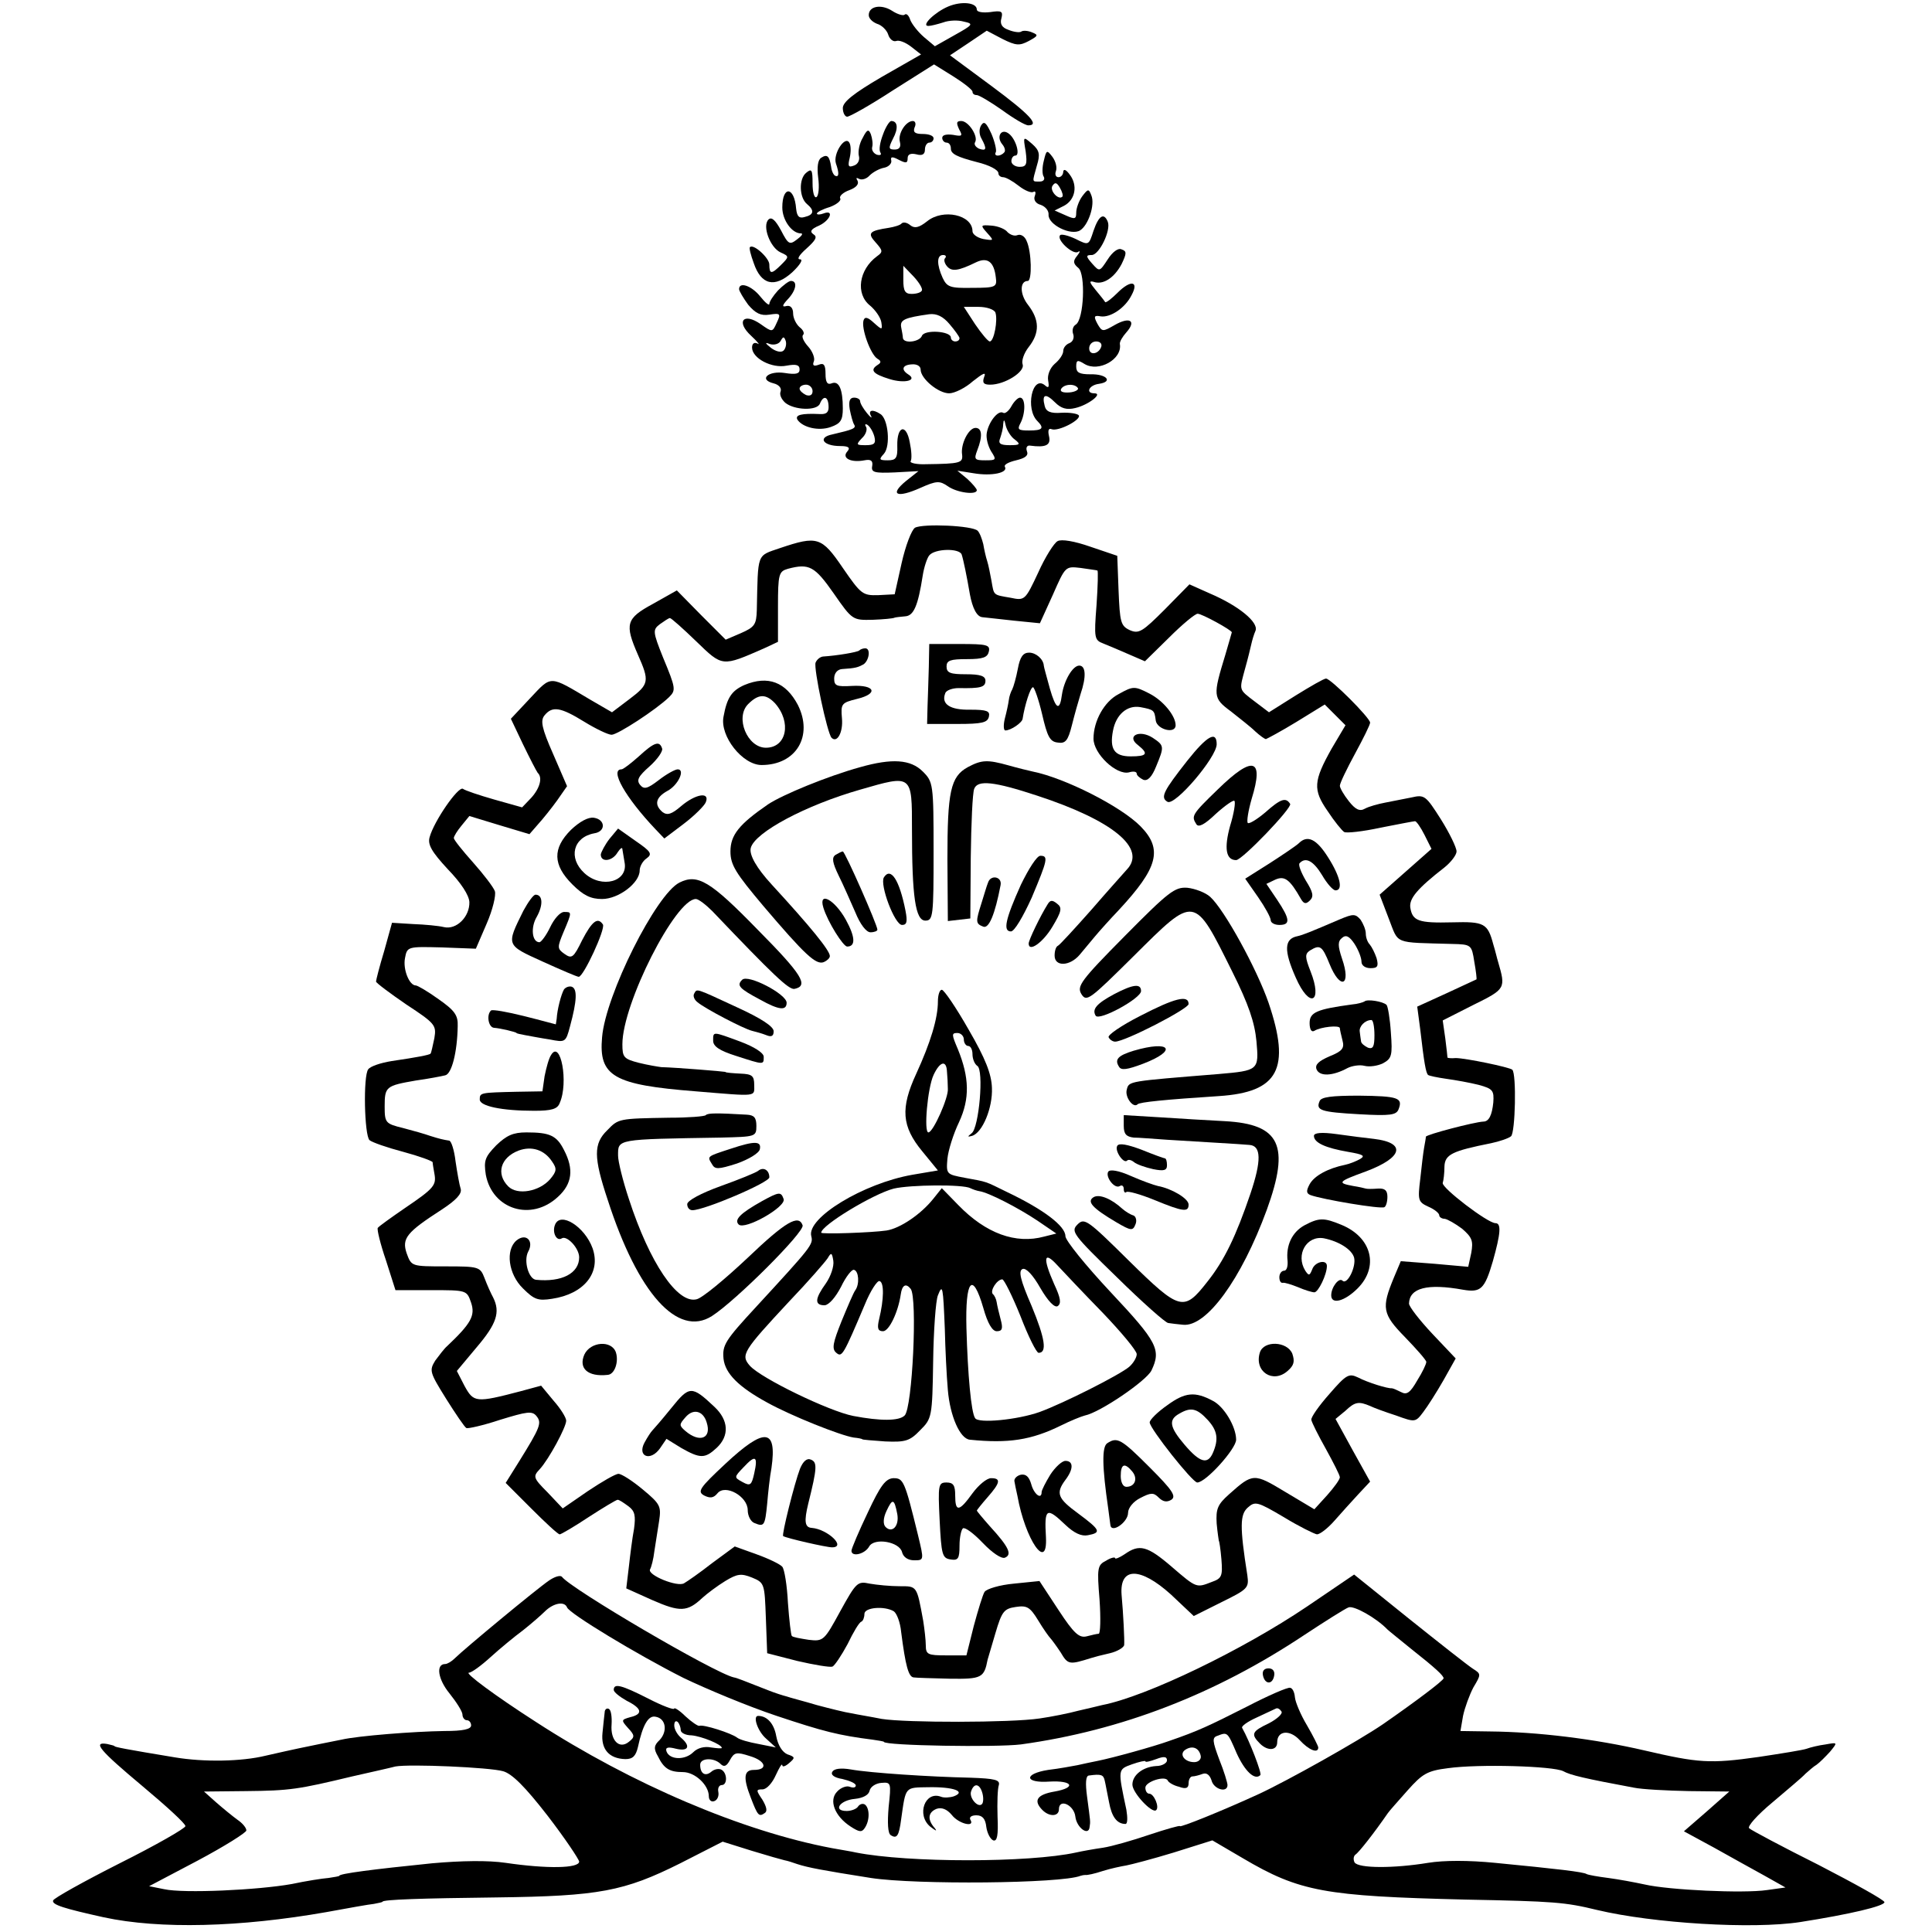<?xml version="1.0" standalone="no"?>
<!DOCTYPE svg PUBLIC "-//W3C//DTD SVG 20010904//EN"
 "http://www.w3.org/TR/2001/REC-SVG-20010904/DTD/svg10.dtd">
<svg version="1.0" xmlns="http://www.w3.org/2000/svg"
 width="447pt" height="447pt" viewBox="0 0 447 447"
 preserveAspectRatio="xMidYMid meet">
<g transform="translate(0,447) scale(0.1,-0.1)"
fill="#000000" stroke="none">
<path d="M2194 4455 c-31 -13 -64 -45 -46 -45 6 0 21 4 34 8 13 5 34 6 48 2
23 -5 22 -7 -21 -31 l-46 -26 -25 21 c-14 12 -28 30 -32 40 -3 10 -9 16 -13
12 -3 -3 -17 1 -29 9 -25 16 -54 11 -54 -10 0 -8 9 -16 19 -20 11 -3 23 -15
26 -25 3 -10 11 -17 18 -15 7 3 22 -3 35 -13 l23 -18 -91 -52 c-65 -38 -90
-58 -90 -72 0 -11 5 -20 10 -20 6 0 54 27 106 61 l95 60 45 -28 c24 -15 44
-31 44 -35 0 -5 4 -8 10 -8 5 0 32 -16 59 -35 26 -19 53 -35 60 -35 27 0 4 25
-85 91 l-96 71 42 28 43 29 36 -19 c32 -16 40 -16 61 -5 22 12 23 14 8 20 -9
4 -21 5 -25 2 -4 -3 -18 -1 -30 4 -15 5 -20 14 -16 27 4 16 0 18 -26 14 -17
-2 -31 0 -31 6 0 16 -35 20 -66 7z"/>
<path d="M2043 4159 c-7 -18 -10 -36 -6 -42 3 -5 0 -7 -8 -5 -8 3 -13 11 -11
18 2 7 0 20 -3 29 -5 13 -9 12 -19 -8 -8 -13 -11 -32 -9 -41 3 -10 -2 -20 -11
-23 -13 -5 -15 -2 -10 18 3 13 3 29 -1 35 -10 17 -38 -26 -31 -48 8 -23 7 -32
-1 -29 -4 1 -9 11 -10 21 -4 25 -9 30 -23 21 -8 -5 -10 -22 -7 -46 3 -22 1
-42 -4 -45 -5 -3 -9 11 -9 32 0 31 -2 35 -15 24 -17 -14 -16 -57 2 -72 18 -15
16 -25 -5 -30 -13 -4 -18 1 -20 19 -4 52 -32 54 -32 3 0 -29 22 -60 43 -60 6
0 2 -6 -9 -14 -17 -13 -20 -12 -37 21 -13 24 -22 32 -29 25 -15 -15 4 -65 28
-76 20 -9 20 -10 2 -28 -23 -23 -28 -23 -28 0 0 15 -37 49 -45 40 -2 -2 2 -18
9 -37 17 -50 48 -58 89 -21 18 17 26 30 18 30 -8 0 -2 10 15 25 21 19 26 27
16 33 -9 6 -6 12 13 20 26 12 36 38 10 28 -8 -3 -15 -3 -15 0 0 3 13 10 30 15
16 6 27 15 24 20 -3 5 7 14 21 19 16 6 23 14 19 22 -4 6 -3 8 4 4 6 -3 17 0
24 8 8 8 23 16 34 18 10 2 18 10 16 17 -2 9 3 9 18 1 16 -8 20 -8 20 4 0 9 7
12 20 9 14 -4 20 0 20 11 0 9 5 16 10 16 6 0 10 5 10 10 0 6 -11 10 -25 10
-18 0 -23 4 -19 15 4 8 2 15 -4 15 -16 0 -35 -29 -30 -48 3 -12 -1 -18 -12
-18 -14 0 -15 3 -4 25 13 24 11 41 -4 41 -4 0 -13 -14 -19 -31z"/>
<path d="M2219 4171 c9 -16 7 -17 -14 -13 -15 2 -25 0 -25 -7 0 -6 5 -11 10
-11 6 0 10 -6 10 -14 0 -12 14 -19 60 -31 29 -7 50 -18 50 -26 0 -5 5 -9 11
-9 6 0 22 -9 36 -20 14 -11 29 -17 34 -14 5 3 6 -2 3 -10 -3 -8 2 -17 14 -20
11 -4 19 -14 18 -23 -1 -23 52 -49 73 -36 19 12 35 59 26 81 -6 16 -8 15 -21
-2 -8 -11 -14 -28 -14 -38 0 -15 -3 -16 -25 -6 l-25 11 22 11 c26 14 32 47 13
72 -8 11 -14 14 -15 7 0 -7 -5 -13 -11 -13 -6 0 -9 6 -6 14 3 8 0 22 -8 33
-13 17 -14 16 -20 -9 -4 -15 -4 -32 0 -37 3 -6 -1 -11 -9 -11 -19 0 -18 -3 -7
37 8 26 6 35 -11 50 -21 18 -21 18 -15 -17 4 -30 2 -36 -14 -36 -10 0 -19 6
-19 13 0 7 4 13 9 13 12 0 2 37 -14 50 -18 15 -31 -6 -16 -24 6 -7 8 -16 4
-19 -9 -10 -25 -9 -19 1 2 4 -2 23 -10 42 -12 26 -17 31 -24 20 -5 -8 -5 -21
1 -31 13 -24 11 -29 -6 -23 -8 4 -12 10 -9 15 8 13 -15 49 -32 49 -11 0 -12
-4 -5 -19z m239 -156 c-9 -9 -30 14 -23 25 6 9 10 8 17 -4 6 -10 8 -19 6 -21z"/>
<path d="M2145 3958 c-19 -15 -29 -17 -39 -9 -7 6 -16 8 -20 4 -3 -4 -17 -8
-29 -10 -46 -7 -51 -12 -31 -34 17 -19 17 -22 3 -32 -42 -31 -50 -87 -16 -114
12 -10 24 -27 26 -38 3 -19 2 -19 -17 -2 -14 13 -21 15 -24 6 -6 -18 16 -79
32 -89 9 -5 9 -9 1 -14 -19 -12 -12 -21 27 -33 35 -11 66 -3 43 11 -17 11 -13
22 9 23 11 1 20 -4 20 -12 0 -21 41 -55 66 -55 12 0 37 12 55 28 24 19 31 22
26 10 -5 -14 -1 -18 14 -18 34 0 81 30 75 47 -3 8 3 26 14 40 26 33 25 63 -1
97 -20 25 -20 56 -1 56 10 0 9 68 -3 93 -4 10 -13 16 -21 13 -7 -3 -17 1 -23
7 -5 7 -22 14 -37 15 -26 2 -26 1 -10 -17 16 -18 16 -18 -9 -14 -14 3 -25 11
-25 18 0 38 -68 53 -105 23z m42 -85 c-4 -3 -2 -12 4 -19 11 -13 26 -11 67 9
27 13 42 1 46 -35 3 -22 0 -24 -55 -24 -51 -1 -58 2 -68 23 -14 31 -14 53 1
53 6 0 8 -3 5 -7z m-54 -75 c-2 -5 -13 -8 -24 -8 -15 0 -19 7 -19 32 l0 33 24
-25 c13 -14 21 -28 19 -32z m170 -51 c6 -17 -3 -67 -13 -67 -4 0 -19 18 -34
40 l-26 40 34 0 c19 0 36 -6 39 -13z m-83 -59 c0 -5 -4 -8 -10 -8 -5 0 -10 4
-10 9 0 15 -61 19 -67 4 -5 -14 -42 -19 -44 -5 0 4 -2 15 -4 25 -3 17 8 22 65
30 17 2 32 -5 47 -23 12 -14 22 -28 23 -32z"/>
<path d="M2530 3936 c-11 -34 -11 -34 -41 -19 -17 8 -33 12 -36 9 -10 -10 29
-46 41 -39 6 4 5 0 -2 -9 -10 -12 -9 -18 3 -28 17 -14 13 -119 -6 -131 -7 -4
-9 -14 -6 -22 3 -9 -1 -18 -9 -21 -8 -3 -14 -11 -14 -18 0 -8 -9 -21 -20 -30
-11 -10 -17 -26 -15 -38 3 -17 1 -19 -8 -11 -29 23 -45 -55 -17 -83 17 -17 12
-22 -19 -22 -25 0 -28 2 -20 17 12 23 12 59 -1 59 -5 0 -14 -9 -20 -20 -6 -11
-15 -18 -19 -15 -12 7 -34 -22 -38 -47 -2 -12 3 -30 10 -42 13 -20 12 -21 -13
-21 -25 0 -27 2 -19 23 13 33 11 52 -4 52 -16 0 -35 -38 -31 -62 2 -19 -4 -21
-83 -22 -22 -1 -39 3 -36 7 3 5 2 24 -2 43 -8 45 -30 39 -29 -7 1 -29 -3 -34
-22 -34 -20 0 -21 2 -9 15 16 18 10 81 -8 92 -18 12 -29 9 -22 -4 4 -7 -1 -4
-9 6 -9 11 -16 23 -16 28 0 4 -6 8 -14 8 -10 0 -13 -8 -10 -27 3 -15 7 -30 10
-35 6 -9 -3 -12 -50 -23 -35 -7 -22 -27 18 -27 20 0 24 -4 16 -13 -13 -15 9
-26 40 -20 15 3 20 -1 18 -13 -3 -15 5 -17 52 -15 l55 3 -29 -23 c-39 -32 -21
-40 33 -16 38 17 45 17 64 4 21 -15 67 -21 67 -9 0 3 -10 15 -22 26 l-23 19
38 -6 c41 -7 80 1 72 15 -3 5 9 11 26 15 21 5 29 11 25 21 -3 8 0 14 7 13 37
-5 49 1 44 22 -3 13 -1 19 6 16 16 -6 69 22 63 32 -3 4 -21 7 -40 6 -26 -2
-36 3 -39 16 -7 27 2 30 24 8 14 -14 27 -18 47 -13 30 7 65 34 44 34 -21 0
-13 19 11 22 33 5 17 23 -20 22 -26 0 -33 4 -33 18 0 15 3 16 19 6 33 -20 88
11 82 46 -1 5 6 17 15 27 24 27 8 37 -27 17 -28 -16 -29 -16 -40 3 -9 17 -8
20 8 17 22 -3 56 19 71 49 18 33 -2 36 -32 6 -14 -14 -27 -24 -29 -22 -1 2
-11 15 -22 28 -14 17 -16 22 -5 19 22 -8 48 9 65 41 12 25 12 30 0 34 -8 4
-21 -6 -32 -23 -19 -29 -19 -29 -36 -10 -15 17 -15 20 -1 20 17 0 45 57 37 77
-9 22 -21 14 -33 -21z m18 -268 c-6 -18 -28 -21 -28 -4 0 9 7 16 16 16 9 0 14
-5 12 -12z m-54 -96 c2 -4 -7 -9 -20 -10 -15 -1 -22 2 -19 8 7 12 32 13 39 2z
m-146 -119 c14 -11 12 -13 -12 -13 -22 0 -27 4 -22 16 3 9 7 23 7 32 1 13 3
12 6 -3 3 -11 12 -26 21 -32z m-325 7 c4 -16 0 -20 -20 -20 -22 0 -23 1 -9 16
9 8 13 20 10 26 -4 6 -2 8 3 5 6 -4 13 -16 16 -27z"/>
<path d="M1800 3798 c-11 -12 -20 -26 -20 -31 0 -5 -9 2 -21 17 -20 25 -49 35
-49 17 0 -4 10 -21 21 -36 17 -20 29 -26 49 -23 26 4 27 2 17 -19 -10 -22 -10
-22 -37 -3 -40 28 -58 6 -22 -27 15 -14 21 -22 15 -18 -8 4 -13 0 -13 -9 0
-25 46 -49 80 -42 22 4 30 2 30 -9 0 -10 -9 -12 -34 -8 -38 6 -62 -15 -26 -24
12 -3 19 -11 16 -19 -3 -7 2 -18 11 -26 21 -17 73 -19 80 -2 8 20 19 17 20 -5
1 -14 -4 -20 -20 -19 -43 2 -58 -2 -52 -13 12 -18 49 -27 77 -17 23 8 28 16
28 43 0 45 -9 65 -26 58 -10 -4 -14 3 -14 22 0 21 -4 26 -16 21 -11 -4 -15 -2
-11 8 3 7 -3 23 -13 34 -10 11 -16 23 -12 27 4 4 0 12 -8 18 -8 7 -15 21 -15
32 0 12 -6 19 -15 17 -11 -3 -11 1 3 16 19 20 23 42 7 42 -5 0 -18 -10 -30
-22z m13 -139 c-5 -5 -17 -3 -29 6 -14 11 -15 14 -3 9 10 -3 21 0 25 7 6 11 8
11 12 0 2 -7 0 -17 -5 -22z m67 -94 c0 -9 -6 -12 -15 -9 -8 4 -15 10 -15 15 0
5 7 9 15 9 8 0 15 -7 15 -15z"/>
<path d="M2117 3249 c-8 -5 -22 -42 -31 -82 l-16 -72 -38 -2 c-36 -1 -40 2
-82 63 -49 72 -59 75 -145 46 -55 -19 -51 -9 -54 -144 -1 -33 -5 -39 -37 -53
l-35 -15 -57 57 -56 57 -55 -31 c-63 -34 -66 -47 -35 -118 27 -61 26 -68 -19
-102 l-41 -31 -50 29 c-96 57 -89 57 -139 4 l-45 -48 28 -59 c16 -33 31 -62
34 -66 12 -11 5 -36 -15 -58 l-21 -22 -64 18 c-35 10 -68 21 -73 25 -11 6 -67
-75 -77 -112 -5 -17 5 -34 42 -74 31 -32 49 -60 50 -76 1 -34 -30 -65 -59 -58
-12 3 -44 6 -71 7 l-49 3 -18 -65 c-11 -36 -19 -68 -19 -71 0 -3 32 -27 70
-53 67 -44 70 -48 65 -78 -4 -18 -7 -34 -9 -36 -4 -3 -29 -8 -90 -17 -25 -4
-49 -12 -54 -19 -12 -15 -9 -153 3 -164 6 -5 40 -17 78 -27 37 -10 67 -21 68
-24 0 -3 2 -15 4 -26 5 -27 0 -34 -68 -80 -32 -22 -60 -42 -63 -46 -2 -4 6
-37 19 -75 l22 -69 82 0 c83 0 83 0 93 -29 10 -30 0 -48 -56 -101 -6 -5 -18
-21 -27 -33 -14 -23 -13 -27 25 -88 22 -35 43 -66 47 -68 3 -2 39 6 78 19 62
19 74 21 84 9 13 -16 10 -25 -41 -107 l-30 -48 59 -59 c33 -33 62 -60 66 -60
3 0 34 18 67 40 34 22 64 40 67 40 4 0 14 -7 25 -15 15 -11 17 -22 13 -52 -4
-21 -9 -61 -12 -88 l-6 -50 60 -27 c64 -28 81 -28 116 5 11 10 35 28 53 39 28
17 37 18 62 8 29 -12 29 -14 32 -94 l3 -81 70 -18 c39 -9 75 -15 81 -13 5 2
21 26 35 52 13 27 27 51 32 52 4 2 7 10 7 18 0 15 46 19 68 6 7 -5 15 -26 17
-48 10 -78 17 -104 29 -105 6 -1 44 -2 84 -3 73 -1 79 2 87 44 1 3 9 30 18 61
15 51 20 57 47 61 26 4 33 0 52 -31 12 -20 25 -38 28 -41 3 -3 14 -18 24 -33
17 -29 20 -29 71 -13 6 2 25 7 43 11 17 4 32 13 33 19 1 11 -2 72 -6 116 -5
65 43 65 114 1 l53 -50 64 32 c61 30 64 33 60 62 -18 114 -17 141 1 157 17 15
22 14 83 -22 36 -22 71 -39 77 -40 7 0 25 14 40 31 16 18 40 45 55 61 l28 30
-40 72 -40 73 23 19 c22 21 31 22 57 11 8 -4 35 -14 60 -22 44 -16 45 -16 63
8 10 13 31 46 47 74 l28 50 -54 57 c-30 32 -54 63 -54 70 1 36 42 47 125 32
41 -7 50 1 69 66 18 64 20 88 6 88 -18 0 -125 82 -122 93 2 6 4 23 4 38 1 28
18 36 108 54 19 4 40 11 46 16 10 8 13 144 3 154 -7 6 -109 27 -131 27 -10 -1
-18 0 -19 1 0 1 -2 21 -5 44 l-6 42 71 36 c75 37 75 38 57 100 -2 6 -6 24 -11
40 -13 49 -21 53 -95 51 -78 -2 -92 3 -97 34 -3 21 16 44 79 93 15 12 28 29
28 37 0 9 -16 42 -36 74 -35 55 -38 58 -68 51 -17 -3 -44 -9 -61 -12 -16 -3
-38 -9 -47 -14 -12 -7 -22 -2 -37 17 -12 15 -21 31 -21 36 0 6 16 39 35 74 19
35 35 67 35 72 0 11 -91 102 -102 102 -5 0 -36 -18 -70 -39 l-62 -39 -33 25
c-38 29 -36 25 -22 77 6 21 12 46 14 55 2 9 6 23 10 32 7 19 -38 57 -106 86
l-47 21 -57 -58 c-52 -52 -60 -57 -81 -48 -21 10 -23 18 -26 92 l-3 80 -62 21
c-37 13 -67 18 -76 13 -8 -4 -29 -37 -45 -73 -30 -64 -31 -65 -64 -58 -41 7
-38 5 -44 39 -3 16 -7 37 -10 46 -3 9 -7 27 -9 39 -3 12 -8 26 -13 31 -12 12
-126 17 -145 7z m108 -62 c4 -12 12 -51 19 -92 6 -32 16 -52 29 -53 7 -1 39
-4 73 -8 l60 -6 30 66 c29 66 29 66 64 62 19 -3 37 -5 39 -6 2 0 1 -36 -2 -80
-6 -77 -5 -81 16 -89 12 -5 39 -16 59 -25 l37 -16 56 55 c30 30 60 55 66 55
10 0 79 -38 79 -43 0 -1 -7 -24 -15 -52 -29 -95 -29 -100 13 -131 20 -16 46
-36 56 -46 11 -10 22 -18 25 -18 3 1 35 18 71 40 l65 40 24 -24 24 -24 -32
-54 c-42 -75 -44 -95 -9 -145 15 -23 33 -45 38 -48 5 -3 43 1 84 10 41 8 77
15 80 15 3 0 13 -14 22 -32 l16 -32 -60 -53 -60 -53 21 -55 c24 -61 9 -55 147
-59 44 -1 45 -2 51 -41 4 -22 6 -40 5 -41 0 0 -32 -15 -69 -32 l-68 -31 7 -53
c9 -78 13 -100 18 -105 2 -2 21 -6 42 -9 22 -3 55 -9 75 -14 33 -9 36 -13 34
-41 -3 -29 -10 -44 -23 -44 -21 -1 -132 -30 -133 -35 0 -3 -2 -14 -4 -25 -2
-11 -6 -44 -9 -73 -6 -49 -5 -53 19 -64 14 -6 25 -15 25 -20 0 -4 6 -8 13 -8
6 -1 24 -11 40 -23 23 -20 26 -28 21 -56 l-7 -32 -78 7 -78 6 -16 -38 c-29
-70 -27 -84 26 -138 27 -28 49 -53 49 -57 0 -5 -9 -24 -21 -43 -16 -28 -24
-34 -37 -27 -10 5 -19 9 -22 9 -9 -1 -55 13 -78 25 -21 10 -27 7 -66 -38 -24
-27 -43 -54 -42 -60 1 -6 16 -36 34 -68 17 -31 32 -60 32 -65 0 -5 -13 -23
-29 -41 l-30 -33 -67 40 c-73 44 -75 44 -130 -5 -27 -24 -31 -34 -29 -68 2
-22 5 -40 5 -40 1 0 4 -19 6 -43 3 -38 1 -44 -22 -52 -36 -14 -35 -15 -93 35
-57 49 -75 53 -109 29 -12 -8 -22 -12 -22 -9 0 3 -10 1 -21 -6 -20 -10 -21
-17 -15 -90 3 -43 2 -79 -2 -79 -4 0 -16 -3 -28 -6 -17 -4 -29 6 -65 61 l-44
67 -59 -6 c-33 -3 -63 -12 -68 -19 -4 -6 -15 -42 -25 -79 l-17 -68 -47 0 c-42
0 -47 2 -47 23 0 12 -3 38 -6 57 -15 82 -14 80 -55 80 -21 0 -52 3 -69 6 -28
6 -31 3 -68 -64 -37 -68 -39 -70 -73 -66 -19 3 -37 6 -39 9 -2 2 -6 36 -9 77
-2 40 -8 77 -13 83 -5 6 -32 19 -60 29 l-50 18 -53 -39 c-28 -22 -57 -42 -64
-46 -15 -10 -86 19 -79 32 3 5 8 24 10 42 3 19 8 50 11 70 5 34 3 39 -38 73
-24 20 -49 36 -56 36 -7 0 -38 -18 -71 -40 l-58 -40 -35 37 c-34 34 -34 37
-18 54 21 23 61 97 61 112 0 7 -13 28 -29 46 l-29 35 -48 -13 c-103 -27 -108
-26 -129 12 l-18 35 46 55 c46 54 55 81 38 115 -5 9 -14 29 -20 45 -10 26 -13
27 -90 27 -79 0 -79 0 -90 30 -12 35 0 49 82 102 32 21 46 36 43 47 -3 9 -8
37 -12 64 -3 26 -10 48 -15 48 -13 2 -22 4 -44 11 -11 4 -39 12 -62 18 -41 10
-43 12 -43 50 0 46 3 48 72 60 29 4 60 10 68 12 15 3 28 53 29 114 1 25 -7 36
-44 62 -25 18 -49 32 -53 32 -15 0 -30 37 -25 63 5 27 6 27 85 25 l79 -3 25
58 c14 32 22 66 19 75 -3 9 -26 39 -50 66 -25 28 -45 53 -45 57 0 4 8 17 18
29 l18 22 69 -21 70 -21 20 23 c11 12 31 37 44 55 l23 33 -32 74 c-27 61 -30
78 -20 90 18 22 37 19 92 -15 26 -16 55 -30 63 -30 14 0 103 58 133 87 16 16
16 20 -14 92 -24 60 -24 64 -7 77 10 7 20 14 23 14 3 0 30 -24 61 -54 61 -59
59 -59 157 -16 l32 15 0 81 c0 76 2 82 23 88 49 13 62 6 106 -57 43 -62 44
-62 90 -61 25 1 48 3 51 5 3 1 14 2 24 3 20 1 30 24 41 95 3 19 10 40 15 46
13 16 70 17 75 2z"/>
<path d="M2149 2928 c-1 -29 -2 -71 -3 -93 l-1 -40 70 0 c57 0 70 3 73 17 3
13 -5 16 -43 16 -47 -1 -68 13 -58 38 2 7 17 12 31 12 51 -1 62 2 62 17 0 11
-12 15 -45 15 -36 0 -45 3 -45 18 0 14 9 17 47 17 38 0 48 4 51 18 3 15 -5 17
-67 17 l-71 0 -1 -52z"/>
<path d="M1988 2965 c-4 -4 -52 -12 -84 -14 -7 -1 -14 -7 -17 -14 -5 -13 27
-164 37 -174 13 -13 27 13 24 45 -3 34 -1 36 35 45 50 12 42 33 -12 30 -35 -2
-41 0 -41 17 0 12 7 21 18 22 32 2 37 4 50 11 13 9 17 37 4 37 -5 0 -11 -2
-14 -5z"/>
<path d="M2355 2923 c-4 -21 -10 -42 -13 -48 -3 -5 -7 -16 -8 -25 -1 -8 -5
-27 -9 -42 -4 -16 -3 -28 1 -28 13 0 39 18 40 27 5 32 18 73 24 73 3 0 13 -28
21 -62 12 -52 18 -64 36 -66 18 -3 24 4 33 40 6 24 15 56 20 72 14 41 12 66
-3 66 -15 0 -35 -34 -40 -67 -5 -39 -14 -35 -28 14 -7 26 -14 50 -14 53 -1 15
-18 30 -34 30 -14 0 -21 -10 -26 -37z"/>
<path d="M1722 2885 c-29 -13 -40 -29 -48 -73 -9 -45 44 -112 88 -112 80 0
120 67 84 139 -28 53 -69 69 -124 46z m71 -42 c39 -44 27 -103 -21 -103 -43 0
-72 70 -41 101 24 24 41 24 62 2z"/>
<path d="M2588 2864 c-33 -17 -58 -62 -58 -103 0 -35 53 -85 82 -78 10 3 18 2
18 -3 0 -4 7 -10 15 -14 10 -4 20 6 30 31 19 46 19 48 -8 66 -31 20 -62 4 -34
-17 25 -20 21 -26 -17 -26 -38 0 -49 17 -41 59 7 38 33 60 63 55 32 -6 33 -7
36 -31 3 -21 46 -32 46 -11 0 22 -29 57 -60 73 -35 18 -38 18 -72 -1z"/>
<path d="M2747 2710 c-55 -70 -63 -85 -46 -95 17 -11 114 103 114 133 0 32
-22 20 -68 -38z"/>
<path d="M1478 2720 c-18 -16 -36 -30 -40 -30 -28 0 9 -65 78 -138 l21 -22 45
34 c25 19 48 42 51 50 10 25 -24 19 -57 -9 -22 -19 -32 -22 -43 -14 -20 17
-16 34 11 49 25 13 42 50 24 50 -6 0 -26 -11 -44 -25 -26 -20 -34 -22 -43 -11
-9 11 -4 20 22 43 18 16 31 35 29 41 -6 19 -18 15 -54 -18z"/>
<path d="M1990 2695 c-76 -21 -180 -64 -213 -86 -67 -46 -87 -71 -87 -109 0
-31 12 -50 76 -126 97 -114 122 -137 140 -130 7 3 14 9 14 14 0 13 -45 68
-135 166 -34 37 -52 68 -48 84 9 36 127 99 253 135 121 35 120 36 120 -92 0
-156 8 -211 31 -211 18 0 19 11 19 160 0 157 -1 161 -25 185 -28 28 -71 31
-145 10z"/>
<path d="M2239 2695 c-40 -22 -47 -57 -47 -213 l1 -143 26 3 26 3 1 141 c1 78
4 149 8 159 8 21 46 17 146 -16 174 -57 254 -122 207 -171 -6 -7 -44 -49 -82
-93 -39 -44 -73 -81 -77 -83 -5 -2 -8 -12 -8 -23 0 -26 35 -25 58 2 9 11 25
30 35 42 10 12 35 40 56 62 90 97 102 140 50 193 -45 46 -175 112 -250 127 -9
2 -34 8 -55 14 -50 14 -63 13 -95 -4z"/>
<path d="M2818 2644 c-61 -59 -62 -62 -50 -81 5 -8 19 -1 45 24 21 19 41 33
43 30 3 -3 -1 -29 -10 -58 -14 -51 -10 -79 14 -79 14 0 130 121 125 130 -10
16 -22 12 -58 -20 -19 -16 -37 -27 -40 -24 -3 3 1 28 9 56 29 94 3 101 -78 22z"/>
<path d="M1321 2550 c-43 -43 -42 -81 3 -126 26 -26 43 -34 69 -34 38 0 87 37
87 66 0 9 7 22 16 28 14 10 10 16 -25 40 l-41 29 -20 -24 c-10 -13 -19 -30
-20 -36 0 -19 27 -16 39 5 6 9 11 13 11 7 1 -5 3 -19 5 -30 9 -45 -53 -62 -93
-25 -38 35 -26 83 23 92 27 4 26 32 -1 36 -13 2 -33 -9 -53 -28z"/>
<path d="M3005 2519 c-5 -5 -36 -26 -67 -46 l-57 -36 30 -43 c16 -23 29 -47
29 -53 0 -6 9 -11 20 -11 26 0 25 13 -5 58 l-25 37 21 10 c21 9 33 1 59 -45 7
-12 12 -12 21 -3 9 9 7 19 -10 46 -11 19 -18 37 -14 40 14 15 32 5 52 -28 11
-19 25 -35 31 -35 18 0 11 32 -17 76 -27 43 -48 53 -68 33z"/>
<path d="M1933 2492 c-9 -6 -7 -18 7 -47 11 -22 28 -61 39 -86 11 -27 25 -46
35 -46 9 0 16 3 16 6 0 11 -75 181 -80 181 -3 0 -10 -4 -17 -8z"/>
<path d="M2362 2423 c-36 -80 -42 -108 -23 -108 8 0 28 34 48 78 37 88 39 97
20 97 -8 0 -27 -30 -45 -67z"/>
<path d="M2045 2440 c-10 -17 25 -110 42 -110 11 0 13 7 8 33 -14 71 -34 102
-50 77z"/>
<path d="M1572 2428 c-54 -27 -171 -260 -179 -358 -8 -90 26 -110 217 -125
145 -12 135 -13 135 15 0 21 -5 25 -32 26 -18 1 -34 2 -35 4 -3 1 -111 10
-148 11 -8 1 -32 5 -52 10 -35 9 -38 13 -38 43 0 94 123 336 170 336 6 0 23
-13 38 -28 142 -149 177 -182 190 -180 34 7 18 33 -85 137 -110 113 -139 130
-181 109z"/>
<path d="M2286 2428 c-3 -7 -9 -28 -15 -47 -14 -44 -14 -48 4 -55 13 -5 27 28
40 96 4 20 -23 25 -29 6z"/>
<path d="M2602 2304 c-102 -103 -111 -116 -100 -134 12 -19 19 -13 121 88 143
142 139 143 228 -36 38 -76 52 -118 56 -161 6 -67 5 -68 -88 -76 -209 -17
-207 -16 -212 -36 -5 -17 15 -44 25 -34 4 5 65 11 188 19 138 9 167 63 115
216 -27 78 -102 215 -135 245 -11 10 -35 19 -53 21 -29 2 -43 -9 -145 -112z"/>
<path d="M1211 2363 c-40 -81 -41 -79 45 -118 42 -19 79 -35 83 -35 11 0 62
110 56 121 -12 18 -25 8 -48 -36 -20 -41 -24 -44 -41 -32 -17 12 -17 15 -2 51
20 47 19 46 1 46 -9 0 -23 -16 -32 -35 -9 -19 -21 -35 -25 -35 -17 0 -21 34
-6 59 15 27 14 51 -3 51 -5 0 -17 -17 -28 -37z"/>
<path d="M1905 2370 c10 -33 46 -90 55 -90 20 0 19 22 -3 62 -26 47 -64 67
-52 28z"/>
<path d="M2424 2378 c-17 -27 -44 -83 -44 -91 0 -21 33 2 55 39 21 35 23 44
11 53 -11 9 -16 9 -22 -1z"/>
<path d="M3100 2343 c-70 -30 -85 -36 -98 -39 -31 -6 -32 -33 -4 -96 32 -73
63 -58 34 15 -13 33 -13 40 -1 48 23 14 28 11 45 -31 25 -62 51 -51 29 12 -10
30 -10 40 0 48 9 8 17 4 29 -14 9 -14 16 -32 16 -41 0 -9 9 -15 21 -15 16 0
19 4 14 23 -4 12 -11 26 -16 32 -5 5 -9 16 -9 25 0 9 -6 23 -12 32 -12 14 -17
14 -48 1z"/>
<path d="M1717 2203 c-13 -13 -7 -20 42 -46 43 -24 61 -26 61 -7 0 20 -90 67
-103 53z"/>
<path d="M1305 2181 c-7 -12 -16 -48 -17 -68 -1 -7 -2 -13 -2 -13 -1 0 -33 9
-73 19 -40 10 -74 16 -77 13 -11 -10 -6 -39 7 -40 15 -1 52 -10 52 -12 0 -1 9
-3 20 -5 11 -2 37 -7 57 -10 36 -7 37 -7 47 31 16 59 17 86 4 91 -6 2 -14 -1
-18 -6z"/>
<path d="M2578 2170 c-41 -22 -52 -35 -43 -50 8 -13 105 40 105 57 0 18 -18
16 -62 -7z"/>
<path d="M1606 2171 c-3 -5 0 -14 8 -20 18 -15 106 -61 126 -66 8 -2 23 -6 33
-10 12 -5 17 -2 17 9 0 11 -29 30 -86 56 -97 45 -91 43 -98 31z"/>
<path d="M2170 2153 c0 -39 -17 -95 -50 -167 -37 -80 -34 -122 14 -180 l36
-44 -59 -10 c-114 -20 -245 -100 -234 -142 5 -19 1 -24 -127 -163 -73 -79 -79
-89 -76 -121 4 -34 35 -65 101 -101 56 -31 169 -76 200 -81 11 -1 20 -3 20 -4
0 -1 24 -3 53 -5 47 -2 57 1 81 26 27 27 28 30 30 159 1 72 6 141 11 153 11
28 12 20 16 -78 1 -44 4 -107 7 -141 5 -60 28 -113 51 -115 89 -9 142 -1 211
33 22 11 47 21 55 23 35 7 142 80 154 104 23 48 14 66 -94 181 -58 62 -105
120 -105 130 0 23 -49 61 -135 102 -53 26 -44 23 -98 33 -42 8 -43 8 -40 44 2
20 14 58 27 85 25 54 24 103 -3 169 -14 33 -15 37 -1 37 8 0 15 -7 15 -15 0
-8 5 -15 10 -15 6 0 10 -9 10 -19 0 -11 5 -23 11 -27 16 -9 4 -144 -13 -156
-10 -8 -10 -9 1 -6 24 7 48 65 46 111 -1 32 -15 68 -54 135 -29 51 -57 92 -62
92 -5 0 -9 -12 -9 -27z m21 -163 c1 -11 2 -28 2 -39 2 -20 -34 -101 -45 -101
-11 0 -2 103 12 133 15 32 30 35 31 7z m54 -269 c6 -3 15 -6 21 -7 21 -3 89
-38 134 -68 l44 -30 -28 -7 c-66 -18 -135 7 -199 73 l-38 39 -20 -25 c-28 -35
-76 -68 -108 -73 -34 -5 -151 -9 -151 -5 0 17 121 90 168 102 39 9 160 10 177
1z m-334 -220 c-26 -36 -27 -51 -3 -51 10 1 25 18 38 43 11 23 25 41 30 39 11
-3 13 -33 3 -47 -4 -5 -18 -38 -32 -72 -20 -50 -23 -64 -12 -73 13 -11 16 -6
66 112 13 32 29 56 34 54 11 -3 10 -43 -1 -88 -5 -21 -3 -28 9 -28 14 0 35 44
41 85 3 22 12 27 23 13 16 -20 4 -276 -14 -293 -13 -13 -56 -13 -119 -1 -56
11 -213 87 -239 116 -22 25 -16 34 91 149 44 46 83 91 89 100 8 14 10 13 13
-6 2 -13 -6 -36 -17 -52z m640 -68 c43 -45 79 -88 79 -96 0 -8 -8 -21 -17 -29
-22 -19 -153 -85 -208 -105 -51 -18 -142 -27 -149 -14 -9 13 -17 100 -20 208
-3 112 14 133 39 47 10 -36 21 -54 31 -54 13 0 15 6 9 28 -4 15 -8 32 -9 39
-1 7 -5 16 -9 19 -7 8 10 34 22 34 4 0 23 -38 42 -85 18 -47 37 -85 42 -85 20
0 15 33 -16 108 -27 62 -31 82 -21 86 8 3 24 -14 41 -44 18 -31 33 -46 40 -42
9 6 7 19 -8 51 -27 61 -24 78 7 44 14 -15 61 -65 105 -110z"/>
<path d="M2637 2119 c-43 -22 -75 -44 -72 -49 3 -6 10 -10 15 -10 23 0 170 76
170 87 0 22 -32 14 -113 -28z"/>
<path d="M3157 2153 c-3 -2 -16 -6 -29 -7 -81 -11 -98 -18 -98 -43 0 -14 4
-22 11 -18 14 9 59 14 59 6 0 -3 3 -16 6 -28 5 -18 0 -25 -30 -37 -25 -11 -34
-19 -30 -30 7 -17 37 -16 72 3 10 5 28 8 39 5 12 -3 31 0 43 6 20 11 22 18 18
71 -2 32 -7 61 -10 64 -8 8 -45 14 -51 8z m23 -78 c0 -26 -3 -33 -15 -29 -8 4
-16 10 -16 15 -1 5 -2 15 -3 22 -2 12 12 27 27 27 4 0 7 -16 7 -35z"/>
<path d="M1650 2062 c0 -13 15 -23 53 -35 65 -21 64 -21 64 -2 0 9 -22 23 -54
35 -65 24 -63 24 -63 2z"/>
<path d="M2623 2039 c-36 -11 -45 -20 -34 -37 5 -9 19 -7 56 7 81 31 63 55
-22 30z"/>
<path d="M1275 2029 c-5 -7 -11 -29 -15 -49 l-5 -35 -60 -1 c-84 -2 -85 -2
-85 -18 0 -15 50 -26 126 -26 40 0 54 4 59 18 21 47 2 148 -20 111z"/>
<path d="M3053 1922 c-9 -21 3 -25 92 -30 72 -4 86 -2 91 12 10 26 -1 30 -92
31 -63 0 -88 -3 -91 -13z"/>
<path d="M1633 1890 c-2 -3 -40 -6 -84 -6 -118 -2 -118 -2 -144 -29 -32 -31
-32 -62 1 -161 70 -217 162 -319 241 -269 56 36 215 195 210 210 -9 26 -39 9
-127 -75 -52 -49 -105 -93 -118 -96 -44 -12 -109 84 -157 232 -14 42 -25 87
-25 100 0 39 -6 38 238 42 80 2 82 2 82 27 0 19 -5 25 -22 26 -69 4 -90 4 -95
-1z"/>
<path d="M2600 1865 c0 -19 6 -25 23 -27 12 0 47 -3 77 -5 30 -2 82 -5 115 -7
33 -2 67 -4 76 -5 27 -2 28 -36 2 -113 -33 -97 -60 -154 -100 -204 -54 -69
-63 -67 -180 48 -97 96 -104 101 -120 85 -16 -16 -11 -23 91 -122 59 -58 113
-106 119 -106 7 -1 22 -3 34 -4 54 -6 135 105 194 266 54 149 31 198 -97 205
-38 2 -106 6 -151 9 l-83 5 0 -25z"/>
<path d="M1148 1820 c-26 -27 -29 -35 -24 -68 15 -80 105 -109 167 -51 33 30
37 64 14 108 -17 34 -33 41 -87 41 -31 0 -46 -7 -70 -30z m129 -37 c12 -17 11
-23 -4 -41 -25 -29 -76 -38 -97 -17 -29 29 -18 67 24 83 30 11 59 2 77 -25z"/>
<path d="M3040 1842 c0 -16 27 -28 79 -37 35 -6 41 -9 27 -17 -9 -5 -24 -11
-34 -13 -39 -8 -71 -25 -82 -45 -8 -15 -8 -21 2 -25 27 -10 163 -33 171 -28 4
2 7 13 7 24 0 15 -6 20 -22 19 -13 -1 -25 -1 -28 0 -3 1 -16 4 -29 6 -38 7
-36 10 30 34 85 32 93 66 18 75 -19 2 -58 7 -86 11 -36 5 -53 3 -53 -4z"/>
<path d="M1690 1812 c-55 -18 -54 -17 -43 -35 7 -13 14 -13 58 1 28 10 51 24
53 33 4 19 -11 20 -68 1z"/>
<path d="M2585 1819 c-7 -11 15 -43 23 -34 3 3 10 1 16 -4 6 -5 26 -12 44 -16
25 -5 32 -3 32 9 0 9 -2 16 -5 16 -2 0 -27 9 -54 20 -32 12 -52 16 -56 9z"/>
<path d="M1754 1761 c-5 -4 -44 -20 -86 -35 -47 -17 -78 -34 -78 -42 0 -8 5
-14 12 -14 28 0 178 64 178 76 0 17 -14 25 -26 15z"/>
<path d="M2564 1759 c-7 -12 15 -41 27 -33 5 3 9 0 9 -7 0 -7 3 -10 6 -7 3 3
32 -5 64 -18 68 -28 80 -29 80 -11 0 14 -39 37 -71 43 -9 2 -37 12 -62 23 -29
13 -49 16 -53 10z"/>
<path d="M1763 1691 c-50 -28 -65 -43 -54 -54 14 -14 111 41 104 59 -6 17 -10
17 -50 -5z"/>
<path d="M2530 1700 c-16 -10 -3 -25 53 -58 34 -20 38 -20 44 -5 4 9 1 19 -5
21 -7 2 -18 9 -25 15 -26 24 -54 35 -67 27z"/>
<path d="M1284 1636 c-7 -18 4 -39 16 -31 12 7 40 -23 40 -44 0 -37 -40 -58
-100 -52 -17 2 -29 44 -18 65 14 25 -5 44 -27 26 -26 -22 -19 -78 15 -111 26
-26 35 -29 67 -24 74 11 114 60 94 117 -18 50 -75 86 -87 54z"/>
<path d="M3018 1635 c-29 -16 -43 -47 -39 -82 1 -13 -2 -23 -8 -23 -6 0 -11
-7 -11 -15 0 -8 3 -14 8 -13 4 1 20 -4 35 -10 16 -7 33 -12 38 -12 9 0 29 41
29 61 0 16 -28 10 -34 -8 -6 -15 -8 -15 -16 -3 -23 37 3 82 43 75 35 -7 65
-26 70 -45 5 -21 -16 -64 -27 -53 -8 8 -26 -15 -26 -34 0 -22 31 -14 61 16 50
50 33 118 -37 147 -41 17 -52 17 -86 -1z"/>
<path d="M1352 1336 c-14 -32 8 -52 54 -47 16 1 26 30 19 52 -10 29 -59 25
-73 -5z"/>
<path d="M2915 1341 c-14 -44 30 -73 64 -43 15 13 17 22 11 40 -12 29 -66 31
-75 3z"/>
<path d="M1553 1212 c-21 -26 -41 -49 -44 -52 -3 -3 -11 -15 -18 -28 -17 -32
14 -44 36 -13 l15 22 34 -21 c44 -25 55 -25 82 0 30 28 28 64 -5 95 -53 50
-58 49 -100 -3z m82 -33 c12 -37 -16 -48 -49 -20 -15 13 -15 15 0 32 18 21 41
15 49 -12z"/>
<path d="M2701 1219 c-23 -16 -41 -34 -41 -40 0 -14 99 -139 110 -139 20 0 90
78 90 99 0 30 -28 77 -54 90 -41 22 -64 20 -105 -10z m93 -34 c23 -25 26 -45
12 -77 -12 -27 -30 -22 -65 19 -35 41 -38 58 -13 72 27 16 41 13 66 -14z"/>
<path d="M1678 1083 c-60 -56 -65 -64 -49 -73 14 -7 22 -6 31 5 18 22 70 -7
70 -39 0 -13 7 -27 16 -30 22 -9 24 -6 29 45 2 24 6 62 10 83 13 92 -16 94
-107 9z m67 -22 c-6 -27 -9 -30 -27 -20 -20 11 -20 11 3 35 27 29 33 25 24
-15z"/>
<path d="M2562 1131 c-13 -8 -12 -55 2 -151 2 -14 4 -31 5 -38 2 -21 41 6 41
28 0 11 12 26 28 34 25 13 31 13 43 1 10 -10 19 -11 29 -5 12 8 3 22 -50 75
-66 66 -75 71 -98 56z m58 -66 c13 -16 6 -35 -14 -35 -8 0 -13 11 -13 25 0 28
9 32 27 10z"/>
<path d="M1851 1072 c-13 -34 -43 -154 -39 -156 8 -5 100 -26 113 -26 34 0
-10 42 -47 45 -16 1 -18 15 -8 56 21 84 21 96 6 102 -9 4 -18 -4 -25 -21z"/>
<path d="M2430 1058 c-11 -18 -20 -36 -20 -40 0 -19 -18 -5 -24 18 -5 17 -12
24 -24 22 -9 -2 -16 -9 -15 -15 1 -6 4 -21 7 -34 18 -101 70 -177 66 -96 -4
68 1 71 45 29 20 -19 37 -27 52 -24 32 6 29 12 -22 50 -48 35 -53 47 -30 78
19 25 19 44 0 44 -8 0 -24 -15 -35 -32z"/>
<path d="M2008 971 c-21 -44 -38 -84 -38 -89 0 -15 31 -8 41 10 12 21 70 11
76 -13 3 -12 14 -19 28 -19 23 0 23 0 9 58 -31 127 -34 132 -57 132 -18 -1
-30 -17 -59 -79z m68 -4 c5 -28 -12 -45 -27 -30 -6 6 -6 20 2 37 14 30 18 29
25 -7z"/>
<path d="M2250 1015 c-31 -43 -40 -44 -40 -5 0 23 -4 30 -20 30 -19 0 -20 -5
-16 -87 4 -80 6 -88 25 -91 18 -3 21 2 21 32 0 19 4 37 8 40 5 3 25 -12 46
-34 22 -23 43 -37 51 -34 17 7 10 24 -35 73 -16 18 -30 35 -30 36 0 1 11 15
25 31 30 34 31 44 8 44 -10 0 -29 -16 -43 -35z"/>
<path d="M1270 813 c-28 -19 -197 -159 -218 -180 -7 -7 -17 -13 -22 -13 -22 0
-17 -35 10 -68 16 -20 30 -42 30 -49 0 -7 5 -13 10 -13 6 0 10 -6 10 -12 0 -9
-19 -13 -62 -13 -70 -1 -199 -11 -238 -20 -14 -3 -36 -7 -50 -10 -34 -7 -55
-11 -125 -27 -57 -14 -144 -15 -210 -4 -115 19 -140 24 -140 26 0 1 -8 3 -17
5 -35 6 -17 -15 81 -97 55 -46 100 -87 100 -93 0 -5 -68 -44 -152 -86 -83 -42
-153 -81 -154 -86 -4 -10 27 -19 117 -39 130 -28 316 -23 515 12 49 9 99 18
110 19 11 2 20 4 20 5 0 5 90 8 265 10 236 3 294 14 424 79 l98 50 67 -21 c36
-11 71 -21 76 -22 6 -1 19 -5 30 -9 25 -8 56 -14 170 -32 104 -16 440 -13 485
5 3 1 8 2 11 2 4 -1 22 3 40 9 19 6 43 11 55 13 11 2 61 15 110 30 l89 28 70
-41 c132 -78 190 -88 515 -96 206 -4 231 -6 305 -24 130 -31 360 -45 470 -28
115 18 195 37 195 46 0 5 -69 43 -152 86 -84 42 -157 81 -161 85 -5 4 19 31
54 60 34 29 69 58 76 66 8 7 19 17 26 21 7 5 20 18 31 30 18 22 18 22 -10 17
-16 -2 -36 -7 -44 -10 -8 -3 -58 -11 -111 -19 -113 -16 -139 -14 -264 15 -116
27 -249 43 -358 44 l-68 1 6 35 c4 19 15 49 24 66 18 30 18 31 -1 43 -11 7
-77 59 -147 115 l-128 103 -109 -74 c-148 -100 -371 -208 -474 -228 -8 -2 -33
-8 -55 -13 -22 -6 -62 -14 -90 -18 -67 -10 -309 -10 -365 -1 -25 5 -56 10 -70
13 -14 2 -50 11 -80 19 -30 9 -62 17 -70 20 -8 2 -27 8 -42 14 -59 23 -73 29
-80 30 -45 10 -379 206 -398 233 -4 4 -17 0 -30 -9z m42 -62 c5 -14 162 -109
269 -163 54 -26 150 -66 216 -88 108 -36 143 -45 222 -55 14 -2 26 -4 26 -5 0
-9 262 -13 317 -6 232 32 450 116 657 254 47 31 93 60 101 63 12 5 64 -24 90
-51 3 -3 28 -23 55 -45 57 -45 75 -62 75 -68 0 -5 -65 -54 -140 -106 -57 -39
-221 -131 -288 -162 -85 -39 -182 -78 -182 -74 0 2 -32 -7 -71 -20 -38 -13
-87 -27 -107 -30 -21 -3 -49 -8 -62 -11 -109 -24 -389 -24 -510 0 -8 2 -33 6
-55 10 -207 39 -463 148 -685 292 -95 61 -166 114 -155 114 6 0 28 16 50 36
22 20 56 48 75 62 19 15 42 35 52 45 19 18 44 23 50 8z m-148 -379 c21 -6 51
-36 103 -103 40 -52 72 -100 73 -106 0 -16 -75 -17 -170 -3 -41 6 -102 5 -170
-1 -138 -14 -215 -24 -215 -29 0 -1 -11 -3 -25 -5 -14 -1 -52 -7 -85 -14 -78
-14 -250 -22 -295 -12 l-35 7 112 59 c62 33 113 65 113 70 0 6 -9 17 -21 25
-11 8 -33 26 -49 40 l-28 25 97 1 c102 1 121 4 246 34 44 10 89 20 100 23 33
6 218 -2 249 -11z m2453 0 c16 -9 50 -17 163 -38 19 -4 77 -7 128 -8 l93 -1
-52 -46 -53 -46 70 -38 c38 -21 91 -51 117 -65 l48 -27 -43 -6 c-54 -8 -227 0
-283 13 -23 5 -61 12 -84 15 -24 3 -46 7 -50 9 -7 5 -68 12 -212 26 -61 6
-118 6 -155 0 -79 -13 -161 -13 -170 1 -3 6 -3 14 2 18 8 5 44 51 75 96 4 6
25 29 46 53 34 38 45 45 93 51 71 10 244 5 267 -7z"/>
<path d="M2922 594 c4 -21 22 -23 26 -1 2 10 -3 17 -13 17 -10 0 -15 -6 -13
-16z"/>
<path d="M1420 560 c0 -5 14 -16 30 -25 36 -18 38 -31 8 -38 -21 -6 -21 -7 -5
-25 16 -17 16 -21 2 -32 -22 -18 -43 3 -40 40 1 17 -1 33 -6 36 -5 3 -10 -1
-10 -8 -1 -7 -3 -28 -5 -47 -4 -38 15 -60 53 -61 17 0 24 7 29 28 11 51 24 74
41 70 24 -4 28 -34 9 -54 -13 -12 -14 -20 -4 -37 14 -29 27 -37 58 -37 28 0
60 -30 60 -56 0 -9 6 -14 13 -11 6 2 11 11 9 21 -2 9 2 16 8 16 13 0 13 27 0
35 -6 4 -17 2 -24 -4 -14 -12 -26 -5 -26 16 0 16 32 17 47 2 8 -8 14 -6 22 9
10 18 15 19 46 9 37 -11 43 -32 9 -32 -23 0 -25 -18 -7 -64 16 -42 19 -45 32
-36 7 4 5 14 -5 31 -15 22 -15 24 0 24 10 0 23 15 31 33 8 17 14 28 15 23 0
-5 7 -3 16 5 14 12 14 14 -4 20 -12 5 -22 21 -26 42 -5 29 -21 47 -42 47 -13
0 -1 -36 19 -53 l22 -20 -40 8 c-22 4 -44 10 -50 15 -13 10 -78 31 -87 27 -3
-1 -18 9 -32 22 -14 14 -26 21 -26 18 0 -4 -27 6 -60 23 -63 32 -80 36 -80 20z
m155 -93 c0 -6 11 -12 25 -12 23 -2 70 -21 70 -29 0 -2 -11 -1 -25 1 -15 3
-31 -1 -41 -11 -19 -19 -55 -18 -62 2 -3 9 3 11 22 6 29 -7 35 6 11 26 -8 7
-15 19 -15 28 0 8 3 12 8 8 4 -4 7 -13 7 -19z"/>
<path d="M2884 521 c-87 -44 -112 -56 -179 -79 -36 -13 -130 -39 -165 -46 -14
-3 -35 -7 -47 -10 -11 -2 -42 -8 -68 -11 -57 -9 -55 -31 3 -27 54 3 63 -14 12
-23 -41 -7 -50 -21 -28 -43 16 -16 38 -15 38 2 0 26 35 10 38 -17 3 -26 31
-46 33 -24 2 14 2 10 -6 71 -4 30 -3 47 4 48 29 4 34 2 37 -12 2 -8 6 -31 10
-50 6 -33 18 -50 38 -50 5 0 5 15 2 33 -20 94 -20 93 13 105 17 6 31 9 31 7 0
-3 11 0 25 5 18 7 25 6 25 -3 0 -6 -11 -13 -25 -13 -31 -2 -55 -21 -55 -43 0
-19 46 -68 55 -59 8 7 -5 38 -16 38 -5 0 -9 6 -9 14 0 14 47 29 52 16 2 -4 13
-11 26 -14 16 -6 22 -3 22 8 0 9 4 16 9 16 5 0 16 3 24 6 9 3 16 -3 20 -15 5
-21 37 -30 37 -11 0 5 -8 32 -19 59 -16 43 -17 51 -4 55 23 9 23 9 44 -40 19
-42 42 -64 55 -51 4 4 -25 79 -42 109 -3 4 13 15 33 24 21 10 41 19 45 21 4 2
9 -1 13 -7 3 -5 -10 -17 -29 -27 -40 -19 -43 -25 -20 -48 18 -17 39 -15 39 4
0 27 29 30 52 5 21 -23 43 -32 43 -17 0 3 -12 27 -26 51 -15 25 -27 54 -28 65
-1 11 -5 21 -11 22 -5 2 -51 -18 -101 -44z m-106 -113 c2 -8 -5 -15 -15 -15
-23 0 -36 19 -20 29 16 10 31 4 35 -14z"/>
<path d="M1926 371 c-5 -7 4 -14 23 -17 17 -4 31 -10 31 -15 0 -5 -6 -6 -14
-3 -7 3 -21 -2 -29 -11 -20 -20 -6 -57 31 -81 20 -13 26 -14 33 -3 12 18 11
46 0 54 -5 3 -12 1 -16 -5 -3 -5 -15 -10 -26 -10 -33 0 -16 25 19 28 19 2 32
9 34 19 2 9 14 17 27 18 23 2 23 0 17 -56 -3 -36 -2 -61 5 -65 14 -9 19 -2 24
37 11 77 8 73 64 74 57 1 87 -10 58 -21 -9 -3 -23 -4 -30 -1 -37 14 -57 -42
-25 -69 13 -10 17 -12 11 -4 -18 20 -16 37 4 45 12 4 24 -1 35 -14 16 -21 55
-30 43 -11 -3 6 3 10 14 10 14 0 21 -8 23 -27 2 -14 9 -28 16 -31 9 -3 12 11
10 55 -1 32 0 65 3 73 3 12 -9 15 -66 17 -93 2 -231 11 -276 19 -23 4 -39 2
-43 -5z m347 -50 c3 -11 2 -22 -1 -25 -9 -10 -31 15 -25 30 7 20 20 17 26 -5z"/>
</g>
</svg>
